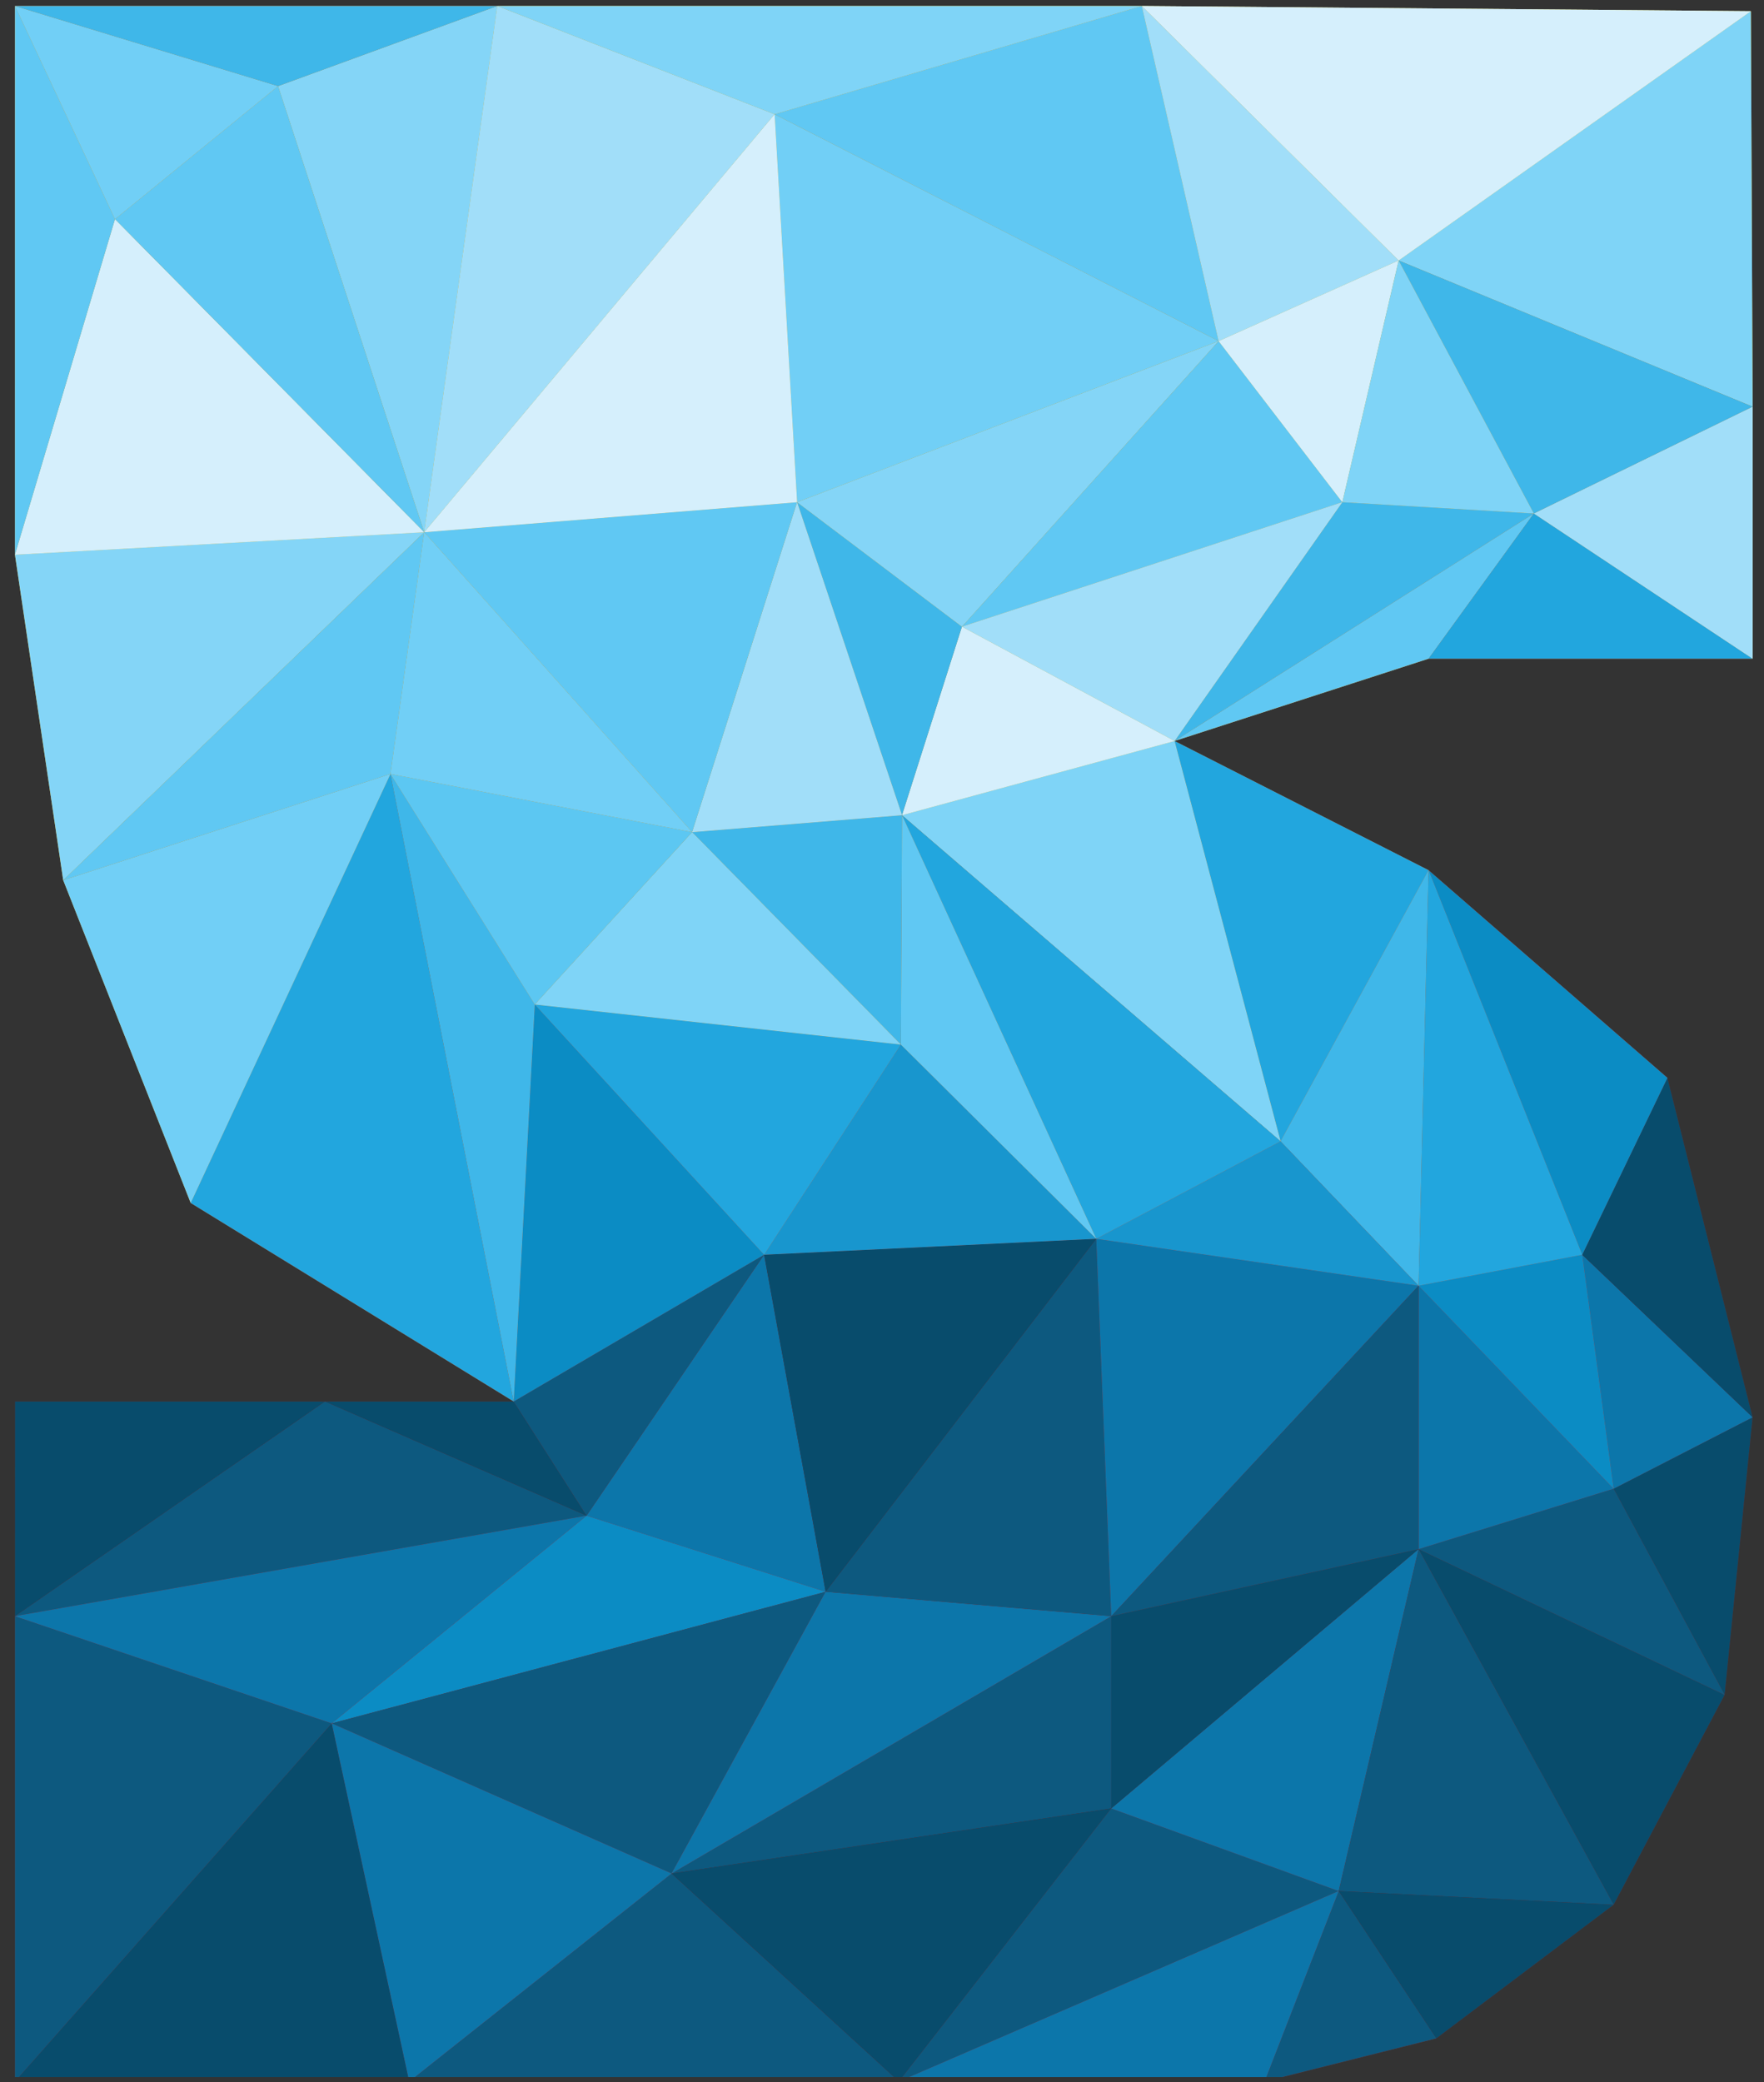 <?xml version="1.0" encoding="UTF-8" standalone="no"?>
<!DOCTYPE svg PUBLIC "-//W3C//DTD SVG 1.1//EN" "http://www.w3.org/Graphics/SVG/1.1/DTD/svg11.dtd">
<svg width="100%" height="100%" viewBox="0 0 200 236" version="1.1" xmlns="http://www.w3.org/2000/svg" xmlns:xlink="http://www.w3.org/1999/xlink" xml:space="preserve" xmlns:serif="http://www.serif.com/" style="fill-rule:evenodd;clip-rule:evenodd;stroke-linejoin:round;stroke-miterlimit:2;">
    <rect x="0" y="0" width="200" height="236" fill="#333333" stroke="none"/>
    <g transform="matrix(1,0,0,1,-1240,0)">
        <g id="アートボード7" transform="matrix(1,0,0,1,-203.747,-2500)">
            <rect x="1443.75" y="2500" width="199.7" height="235.438" style="fill:none;"/>
            <clipPath id="_clip1">
                <rect x="1443.75" y="2500" width="199.7" height="235.438"/>
            </clipPath>
            <g clip-path="url(#_clip1)">
                <g transform="matrix(4.167,0,0,4.167,0.747,0)">
                    <path d="M346.699,656.574L355.319,646.832L357.427,656.574L346.699,656.574Z" style="fill:rgb(130,26,27);fill-rule:nonzero;"/>
                    <path d="M346.699,643.916L355.319,646.832L346.699,656.574L346.699,643.916Z" style="fill:rgb(163,30,33);fill-rule:nonzero;"/>
                    <path d="M355.319,646.832L362.253,641.182L368.757,643.252L355.319,646.832Z" style="fill:rgb(239,56,42);fill-rule:nonzero;"/>
                    <path d="M346.699,643.916L355.134,638.076L362.253,641.182L346.699,643.916Z" style="fill:rgb(163,30,33);fill-rule:nonzero;"/>
                    <path d="M346.7,638.076L346.699,643.916L355.134,638.076L346.7,638.076Z" style="fill:rgb(130,26,27);fill-rule:nonzero;"/>
                    <path d="M346.699,643.916L355.319,646.832L362.253,641.182L346.699,643.916Z" style="fill:rgb(219,33,40);fill-rule:nonzero;"/>
                    <path d="M357.427,656.574L364.565,650.916L370.751,656.574L357.427,656.574Z" style="fill:rgb(163,30,33);fill-rule:nonzero;"/>
                    <path d="M368.757,643.252L355.319,646.832L364.565,650.916L368.757,643.252Z" style="fill:rgb(163,30,33);fill-rule:nonzero;"/>
                    <path d="M376.528,643.916L364.565,650.916L376.528,649.146L376.528,643.916Z" style="fill:rgb(163,30,33);fill-rule:nonzero;"/>
                    <path d="M370.751,656.574L376.528,649.146L364.565,650.916L370.751,656.574Z" style="fill:rgb(130,26,27);fill-rule:nonzero;"/>
                    <path d="M355.319,646.832L357.427,656.574L364.565,650.916L355.319,646.832Z" style="fill:rgb(219,33,40);fill-rule:nonzero;"/>
                    <path d="M382.716,651.393L370.751,656.574L376.528,649.146L382.716,651.393Z" style="fill:rgb(163,30,33);fill-rule:nonzero;"/>
                    <path d="M385.374,655.401L382.716,651.393L380.7,656.574L385.374,655.401Z" style="fill:rgb(163,30,33);fill-rule:nonzero;"/>
                    <path d="M384.89,642.092L382.716,651.393L376.528,649.146L384.89,642.092Z" style="fill:rgb(219,33,40);fill-rule:nonzero;"/>
                    <path d="M390.198,651.766L384.89,642.092L393.218,646.057L390.198,651.766Z" style="fill:rgb(130,26,27);fill-rule:nonzero;"/>
                    <path d="M382.716,651.393L390.198,651.766L384.89,642.092L382.716,651.393Z" style="fill:rgb(163,30,33);fill-rule:nonzero;"/>
                    <path d="M370.751,656.574L380.7,656.574L382.716,651.393L370.751,656.574Z" style="fill:rgb(219,33,40);fill-rule:nonzero;"/>
                    <path d="M385.374,655.401L390.198,651.766L382.716,651.393L385.374,655.401Z" style="fill:rgb(130,26,27);fill-rule:nonzero;"/>
                    <path d="M364.565,650.916L368.757,643.252L376.528,643.916L364.565,650.916Z" style="fill:rgb(219,33,40);fill-rule:nonzero;"/>
                    <path d="M393.979,638.506L390.198,640.449L393.218,646.057L393.979,638.506Z" style="fill:rgb(130,26,27);fill-rule:nonzero;"/>
                    <path d="M384.89,642.092L390.198,640.449L393.218,646.057L384.89,642.092Z" style="fill:rgb(163,30,33);fill-rule:nonzero;"/>
                    <path d="M376.528,643.916L384.89,642.092L376.528,649.146L376.528,643.916Z" style="fill:rgb(130,26,27);fill-rule:nonzero;"/>
                    <path d="M362.253,641.182L360.269,638.076L355.134,638.076L362.253,641.182Z" style="fill:rgb(130,26,27);fill-rule:nonzero;"/>
                    <path d="M367.083,634.084L368.757,643.252L362.253,641.182L367.083,634.084Z" style="fill:rgb(219,33,40);fill-rule:nonzero;"/>
                    <path d="M360.269,638.076L367.083,634.084L362.253,641.182L360.269,638.076Z" style="fill:rgb(163,30,33);fill-rule:nonzero;"/>
                    <path d="M376.528,643.916L376.12,633.65L368.757,643.252L376.528,643.916Z" style="fill:rgb(163,30,33);fill-rule:nonzero;"/>
                    <path d="M367.083,634.084L376.12,633.65L368.757,643.252L367.083,634.084Z" style="fill:rgb(130,26,27);fill-rule:nonzero;"/>
                    <path d="M384.89,642.092L384.89,634.926L390.198,640.449L384.89,642.092Z" style="fill:rgb(219,33,40);fill-rule:nonzero;"/>
                    <path d="M393.979,638.506L389.343,634.084L390.198,640.449L393.979,638.506Z" style="fill:rgb(219,33,40);fill-rule:nonzero;"/>
                    <path d="M391.661,629.273L389.343,634.084L393.979,638.506L391.661,629.273Z" style="fill:rgb(130,26,27);fill-rule:nonzero;"/>
                    <path d="M385.161,623.623L389.343,634.084L391.661,629.273L385.161,623.623Z" style="fill:rgb(239,57,36);fill-rule:nonzero;"/>
                    <path d="M378.251,620.109L381.136,630.998L385.161,623.623L378.251,620.109Z" style="fill:rgb(242,100,33);fill-rule:nonzero;"/>
                    <path d="M376.528,643.916L384.89,634.926L376.12,633.65L376.528,643.916Z" style="fill:rgb(219,33,40);fill-rule:nonzero;"/>
                    <path d="M384.89,642.092L384.89,634.926L376.528,643.916L384.89,642.092Z" style="fill:rgb(163,30,33);fill-rule:nonzero;"/>
                    <path d="M389.343,634.084L384.89,634.926L390.198,640.449L389.343,634.084Z" style="fill:rgb(239,56,42);fill-rule:nonzero;"/>
                    <path d="M381.136,630.998L384.89,634.926L385.161,623.623L381.136,630.998Z" style="fill:rgb(245,127,31);fill-rule:nonzero;"/>
                    <path d="M376.12,633.65L384.89,634.926L381.136,630.998L376.12,633.65Z" style="fill:rgb(239,72,39);fill-rule:nonzero;"/>
                    <path d="M378.251,620.109L370.835,622.127L381.136,630.998L378.251,620.109Z" style="fill:rgb(252,194,16);fill-rule:nonzero;"/>
                    <path d="M376.12,633.65L370.804,628.367L367.083,634.084L376.12,633.65Z" style="fill:rgb(239,72,39);fill-rule:nonzero;"/>
                    <path d="M370.835,622.127L376.12,633.65L381.136,630.998L370.835,622.127Z" style="fill:rgb(242,100,33);fill-rule:nonzero;"/>
                    <path d="M370.804,628.367L370.835,622.127L376.12,633.65L370.804,628.367Z" style="fill:rgb(250,163,26);fill-rule:nonzero;"/>
                    <path d="M360.269,638.076L360.843,627.277L367.083,634.084L360.269,638.076Z" style="fill:rgb(239,56,42);fill-rule:nonzero;"/>
                    <path d="M370.804,628.367L360.843,627.277L367.083,634.084L370.804,628.367Z" style="fill:rgb(242,100,33);fill-rule:nonzero;"/>
                    <path d="M370.835,622.127L365.124,622.588L370.804,628.367L370.835,622.127Z" style="fill:rgb(245,127,31);fill-rule:nonzero;"/>
                    <path d="M378.251,620.109L372.466,617L370.835,622.127L378.251,620.109Z" style="fill:rgb(247,239,109);fill-rule:nonzero;"/>
                    <path d="M367.98,613.613L372.466,617L370.835,622.127L367.98,613.613Z" style="fill:rgb(245,127,31);fill-rule:nonzero;"/>
                    <path d="M365.124,622.588L370.835,622.127L367.98,613.613L365.124,622.588Z" style="fill:rgb(253,210,76);fill-rule:nonzero;"/>
                    <path d="M360.843,627.277L356.917,621.006L360.269,638.076L360.843,627.277Z" style="fill:rgb(245,127,31);fill-rule:nonzero;"/>
                    <path d="M365.124,622.588L360.843,627.277L370.804,628.367L365.124,622.588Z" style="fill:rgb(252,194,16);fill-rule:nonzero;"/>
                    <path d="M367.98,613.613L357.835,614.43L365.124,622.588L367.98,613.613Z" style="fill:rgb(250,163,26);fill-rule:nonzero;"/>
                    <path d="M372.466,617L379.45,609.231L367.98,613.613L372.466,617Z" style="fill:rgb(253,200,13);fill-rule:nonzero;"/>
                    <path d="M379.45,609.231L382.815,613.613L372.466,617L379.45,609.231Z" style="fill:rgb(250,163,26);fill-rule:nonzero;"/>
                    <path d="M378.251,620.109L385.161,617.871L388.026,613.92L378.251,620.109Z" style="fill:rgb(250,163,26);fill-rule:nonzero;"/>
                    <path d="M393.979,617.871L385.161,617.871L388.026,613.92L393.979,617.871Z" style="fill:rgb(242,100,33);fill-rule:nonzero;"/>
                    <path d="M393.979,611.014L393.979,617.871L388.026,613.92L393.979,611.014Z" style="fill:rgb(253,210,76);fill-rule:nonzero;"/>
                    <path d="M382.815,613.613L378.251,620.109L388.026,613.92L382.815,613.613Z" style="fill:rgb(245,127,31);fill-rule:nonzero;"/>
                    <path d="M351.481,632.676L356.917,621.006L360.269,638.076L351.481,632.676Z" style="fill:rgb(242,100,33);fill-rule:nonzero;"/>
                    <path d="M348.012,623.896L356.917,621.006L351.481,632.676L348.012,623.896Z" style="fill:rgb(252,180,20);fill-rule:nonzero;"/>
                    <path d="M346.699,615.041L357.835,614.43L348.012,623.896L346.699,615.041Z" style="fill:rgb(253,200,13);fill-rule:nonzero;"/>
                    <path d="M356.917,621.006L365.124,622.588L360.843,627.277L356.917,621.006Z" style="fill:rgb(249,158,27);fill-rule:nonzero;"/>
                    <path d="M357.835,614.43L356.917,621.006L348.012,623.896L357.835,614.43Z" style="fill:rgb(250,163,26);fill-rule:nonzero;"/>
                    <path d="M365.124,622.588L357.835,614.43L356.917,621.006L365.124,622.588Z" style="fill:rgb(252,180,20);fill-rule:nonzero;"/>
                    <path d="M379.45,609.231L367.368,603.061L367.98,613.613L379.45,609.231Z" style="fill:rgb(252,180,20);fill-rule:nonzero;"/>
                    <path d="M357.835,614.43L367.368,603.061L367.98,613.613L357.835,614.43Z" style="fill:rgb(247,239,109);fill-rule:nonzero;"/>
                    <path d="M349.421,605.914L357.835,614.43L346.699,615.041L349.421,605.914Z" style="fill:rgb(247,239,109);fill-rule:nonzero;"/>
                    <path d="M353.858,602.295L357.835,614.43L359.823,600.115L353.858,602.295Z" style="fill:rgb(253,200,13);fill-rule:nonzero;"/>
                    <path d="M367.368,603.061L359.823,600.115L357.835,614.43L367.368,603.061Z" style="fill:rgb(253,210,76);fill-rule:nonzero;"/>
                    <path d="M349.421,605.914L353.858,602.295L357.835,614.43L349.421,605.914Z" style="fill:rgb(250,163,26);fill-rule:nonzero;"/>
                    <path d="M393.979,611.014L384.347,607.037L393.931,600.256L393.979,611.014Z" style="fill:rgb(252,194,16);fill-rule:nonzero;"/>
                    <path d="M377.36,600.115L384.347,607.037L393.931,600.256L377.36,600.115Z" style="fill:rgb(247,239,109);fill-rule:nonzero;"/>
                    <path d="M388.026,613.92L393.979,611.014L384.347,607.037L388.026,613.92Z" style="fill:rgb(245,127,31);fill-rule:nonzero;"/>
                    <path d="M379.45,609.231L384.347,607.037L382.815,613.613L379.45,609.231Z" style="fill:rgb(247,239,109);fill-rule:nonzero;"/>
                    <path d="M367.368,603.061L377.36,600.115L379.45,609.231L367.368,603.061Z" style="fill:rgb(250,163,26);fill-rule:nonzero;"/>
                    <path d="M384.347,607.037L377.36,600.115L379.45,609.231L384.347,607.037Z" style="fill:rgb(253,210,76);fill-rule:nonzero;"/>
                    <path d="M359.823,600.115L367.368,603.061L377.36,600.115L359.823,600.115Z" style="fill:rgb(252,194,16);fill-rule:nonzero;"/>
                    <path d="M384.89,634.926L389.343,634.084L385.161,623.623L384.89,634.926Z" style="fill:rgb(242,100,33);fill-rule:nonzero;"/>
                    <path d="M384.347,607.037L388.026,613.92L382.815,613.613L384.347,607.037Z" style="fill:rgb(252,194,16);fill-rule:nonzero;"/>
                    <path d="M346.699,615.041L349.421,605.914L346.7,600.115L346.699,615.041Z" style="fill:rgb(250,163,26);fill-rule:nonzero;"/>
                    <path d="M346.7,600.115L349.421,605.914L353.858,602.295L346.7,600.115Z" style="fill:rgb(252,180,20);fill-rule:nonzero;"/>
                    <path d="M359.823,600.115L353.858,602.295L346.7,600.115L359.823,600.115Z" style="fill:rgb(245,127,31);fill-rule:nonzero;"/>
                    <path d="M378.251,620.109L372.466,617L382.815,613.613L378.251,620.109Z" style="fill:rgb(253,210,76);fill-rule:nonzero;"/>
                    <path d="M380.7,656.574L346.698,656.574L346.698,643.916L346.7,638.076L346.699,643.916L346.699,656.574L370.751,656.574L376.528,649.146L364.565,650.916L376.528,649.146L376.528,643.916L376.528,649.146L370.751,656.574L382.716,651.393L370.751,656.574L380.7,656.574L385.374,655.401L390.198,651.766L382.716,651.393L390.198,651.766L384.89,642.092L390.198,651.766L393.218,646.057L393.979,638.506L393.218,646.057L390.198,651.766L385.374,655.401L380.7,656.574ZM360.269,638.076L351.481,632.676L348.011,623.896L346.698,615.041L346.7,600.115L346.699,615.041L348.012,623.896L351.481,632.676L360.269,638.076Z" style="fill:rgb(3,4,4);fill-rule:nonzero;"/>
                    <path d="M357.427,656.574L346.699,656.574L355.319,646.832L357.427,656.574Z" style="fill:rgb(8,76,108);fill-rule:nonzero;"/>
                    <path d="M346.699,656.574L346.699,643.916L355.319,646.832L346.699,656.574Z" style="fill:rgb(13,89,127);fill-rule:nonzero;"/>
                    <path d="M355.319,646.832L362.253,641.182L368.757,643.252L355.319,646.832Z" style="fill:rgb(11,140,196);fill-rule:nonzero;"/>
                    <path d="M346.699,643.916L355.134,638.076L362.253,641.182L346.699,643.916Z" style="fill:rgb(13,89,127);fill-rule:nonzero;"/>
                    <path d="M346.699,643.916L346.7,638.076L355.134,638.076L346.699,643.916Z" style="fill:rgb(8,76,108);fill-rule:nonzero;"/>
                    <path d="M355.319,646.832L346.699,643.916L362.253,641.182L355.319,646.832Z" style="fill:rgb(12,118,170);fill-rule:nonzero;"/>
                    <path d="M370.751,656.574L357.427,656.574L364.565,650.916L370.751,656.574Z" style="fill:rgb(13,89,127);fill-rule:nonzero;"/>
                    <path d="M364.565,650.916L355.319,646.832L368.757,643.252L364.565,650.916Z" style="fill:rgb(13,89,127);fill-rule:nonzero;"/>
                    <path d="M364.565,650.916L376.528,643.916L376.528,649.146L364.565,650.916Z" style="fill:rgb(13,89,127);fill-rule:nonzero;"/>
                    <path d="M370.751,656.574L364.565,650.916L376.528,649.146L370.751,656.574Z" style="fill:rgb(8,76,108);fill-rule:nonzero;"/>
                    <path d="M357.427,656.574L355.319,646.832L364.565,650.916L357.427,656.574Z" style="fill:rgb(12,118,170);fill-rule:nonzero;"/>
                    <path d="M370.751,656.574L376.528,649.146L382.716,651.393L370.751,656.574Z" style="fill:rgb(13,89,127);fill-rule:nonzero;"/>
                    <path d="M380.7,656.574L382.716,651.393L385.374,655.401L380.7,656.574Z" style="fill:rgb(13,89,127);fill-rule:nonzero;"/>
                    <path d="M382.716,651.393L376.528,649.146L384.89,642.092L382.716,651.393Z" style="fill:rgb(12,118,170);fill-rule:nonzero;"/>
                    <path d="M390.198,651.766L384.89,642.092L393.218,646.057L390.198,651.766Z" style="fill:rgb(8,76,108);fill-rule:nonzero;"/>
                    <path d="M390.198,651.766L382.716,651.393L384.89,642.092L390.198,651.766Z" style="fill:rgb(13,89,127);fill-rule:nonzero;"/>
                    <path d="M380.7,656.574L370.751,656.574L382.716,651.393L380.7,656.574Z" style="fill:rgb(12,118,170);fill-rule:nonzero;"/>
                    <path d="M385.374,655.401L382.716,651.393L390.198,651.766L385.374,655.401Z" style="fill:rgb(8,76,108);fill-rule:nonzero;"/>
                    <path d="M364.565,650.916L368.757,643.252L376.528,643.916L364.565,650.916Z" style="fill:rgb(12,118,170);fill-rule:nonzero;"/>
                    <path d="M393.218,646.057L390.198,640.449L393.979,638.506L393.218,646.057Z" style="fill:rgb(8,76,108);fill-rule:nonzero;"/>
                    <path d="M393.218,646.057L384.89,642.092L390.198,640.449L393.218,646.057Z" style="fill:rgb(13,89,127);fill-rule:nonzero;"/>
                    <path d="M376.528,649.146L376.528,643.916L384.89,642.092L376.528,649.146Z" style="fill:rgb(8,76,108);fill-rule:nonzero;"/>
                    <path d="M362.253,641.182L355.134,638.076L360.269,638.076L362.253,641.182Z" style="fill:rgb(8,76,108);fill-rule:nonzero;"/>
                    <path d="M368.757,643.252L362.253,641.182L367.083,634.084L368.757,643.252Z" style="fill:rgb(12,118,170);fill-rule:nonzero;"/>
                    <path d="M362.253,641.182L360.269,638.076L367.083,634.084L362.253,641.182Z" style="fill:rgb(13,89,127);fill-rule:nonzero;"/>
                    <path d="M376.528,643.916L368.757,643.252L376.12,633.65L376.528,643.916Z" style="fill:rgb(13,89,127);fill-rule:nonzero;"/>
                    <path d="M368.757,643.252L367.083,634.084L376.12,633.65L368.757,643.252Z" style="fill:rgb(8,76,108);fill-rule:nonzero;"/>
                    <path d="M384.89,642.092L384.89,634.926L390.198,640.449L384.89,642.092Z" style="fill:rgb(12,118,170);fill-rule:nonzero;"/>
                    <path d="M390.198,640.449L389.343,634.084L393.979,638.506L390.198,640.449Z" style="fill:rgb(12,118,170);fill-rule:nonzero;"/>
                    <path d="M393.979,638.506L389.343,634.084L391.661,629.273L393.979,638.506Z" style="fill:rgb(8,76,108);fill-rule:nonzero;"/>
                    <path d="M389.343,634.084L385.161,623.623L391.661,629.273L389.343,634.084Z" style="fill:rgb(11,140,196);fill-rule:nonzero;"/>
                    <path d="M381.136,630.998L378.251,620.109L385.161,623.623L381.136,630.998Z" style="fill:rgb(34,166,222);fill-rule:nonzero;"/>
                    <path d="M376.528,643.916L376.12,633.65L384.89,634.926L376.528,643.916Z" style="fill:rgb(12,118,170);fill-rule:nonzero;"/>
                    <path d="M376.528,643.916L384.89,634.926L384.89,642.092L376.528,643.916Z" style="fill:rgb(13,89,127);fill-rule:nonzero;"/>
                    <path d="M390.198,640.449L384.89,634.926L389.343,634.084L390.198,640.449Z" style="fill:rgb(11,140,196);fill-rule:nonzero;"/>
                    <path d="M384.89,634.926L381.136,630.998L385.161,623.623L384.89,634.926Z" style="fill:rgb(63,183,233);fill-rule:nonzero;"/>
                    <path d="M384.89,634.926L376.12,633.65L381.136,630.998L384.89,634.926Z" style="fill:rgb(24,150,206);fill-rule:nonzero;"/>
                    <path d="M381.136,630.998L370.835,622.127L378.251,620.109L381.136,630.998Z" style="fill:rgb(127,212,247);fill-rule:nonzero;"/>
                    <path d="M367.083,634.084L370.804,628.367L376.12,633.65L367.083,634.084Z" style="fill:rgb(24,150,206);fill-rule:nonzero;"/>
                    <path d="M376.12,633.65L370.835,622.127L381.136,630.998L376.12,633.65Z" style="fill:rgb(34,166,222);fill-rule:nonzero;"/>
                    <path d="M376.12,633.65L370.804,628.367L370.835,622.127L376.12,633.65Z" style="fill:rgb(96,200,243);fill-rule:nonzero;"/>
                    <path d="M360.269,638.076L360.843,627.277L367.083,634.084L360.269,638.076Z" style="fill:rgb(11,140,196);fill-rule:nonzero;"/>
                    <path d="M367.083,634.084L360.843,627.277L370.804,628.367L367.083,634.084Z" style="fill:rgb(34,166,222);fill-rule:nonzero;"/>
                    <path d="M370.804,628.367L365.124,622.588L370.835,622.127L370.804,628.367Z" style="fill:rgb(63,183,233);fill-rule:nonzero;"/>
                    <path d="M370.835,622.127L372.466,617L378.251,620.109L370.835,622.127Z" style="fill:rgb(213,239,252);fill-rule:nonzero;"/>
                    <path d="M370.835,622.127L367.98,613.613L372.466,617L370.835,622.127Z" style="fill:rgb(63,183,233);fill-rule:nonzero;"/>
                    <path d="M365.124,622.588L367.98,613.613L370.835,622.127L365.124,622.588Z" style="fill:rgb(161,222,249);fill-rule:nonzero;"/>
                    <path d="M360.269,638.076L356.917,621.006L360.843,627.277L360.269,638.076Z" style="fill:rgb(63,183,233);fill-rule:nonzero;"/>
                    <path d="M370.804,628.367L360.843,627.277L365.124,622.588L370.804,628.367Z" style="fill:rgb(127,212,247);fill-rule:nonzero;"/>
                    <path d="M365.124,622.588L357.835,614.43L367.98,613.613L365.124,622.588Z" style="fill:rgb(96,200,243);fill-rule:nonzero;"/>
                    <path d="M372.466,617L367.98,613.613L379.45,609.231L372.466,617Z" style="fill:rgb(132,213,247);fill-rule:nonzero;"/>
                    <path d="M372.466,617L379.45,609.231L382.815,613.613L372.466,617Z" style="fill:rgb(96,200,243);fill-rule:nonzero;"/>
                    <path d="M378.251,620.109L388.026,613.92L385.161,617.871L378.251,620.109Z" style="fill:rgb(96,200,243);fill-rule:nonzero;"/>
                    <path d="M393.979,617.871L385.161,617.871L388.026,613.92L393.979,617.871Z" style="fill:rgb(34,166,222);fill-rule:nonzero;"/>
                    <path d="M393.979,617.871L388.026,613.92L393.979,611.014L393.979,617.871Z" style="fill:rgb(161,222,249);fill-rule:nonzero;"/>
                    <path d="M378.251,620.109L382.815,613.613L388.026,613.92L378.251,620.109Z" style="fill:rgb(63,183,233);fill-rule:nonzero;"/>
                    <path d="M360.269,638.076L351.481,632.676L356.917,621.006L360.269,638.076Z" style="fill:rgb(34,166,222);fill-rule:nonzero;"/>
                    <path d="M351.481,632.676L348.012,623.896L356.917,621.006L351.481,632.676Z" style="fill:rgb(113,207,246);fill-rule:nonzero;"/>
                    <path d="M348.012,623.896L346.699,615.041L357.835,614.43L348.012,623.896Z" style="fill:rgb(132,213,247);fill-rule:nonzero;"/>
                    <path d="M360.843,627.277L356.917,621.006L365.124,622.588L360.843,627.277Z" style="fill:rgb(92,199,242);fill-rule:nonzero;"/>
                    <path d="M348.012,623.896L357.835,614.43L356.917,621.006L348.012,623.896Z" style="fill:rgb(96,200,243);fill-rule:nonzero;"/>
                    <path d="M365.124,622.588L356.917,621.006L357.835,614.43L365.124,622.588Z" style="fill:rgb(113,207,246);fill-rule:nonzero;"/>
                    <path d="M367.98,613.613L367.368,603.061L379.45,609.231L367.98,613.613Z" style="fill:rgb(113,207,246);fill-rule:nonzero;"/>
                    <path d="M357.835,614.43L367.368,603.061L367.98,613.613L357.835,614.43Z" style="fill:rgb(213,239,252);fill-rule:nonzero;"/>
                    <path d="M346.699,615.041L349.421,605.914L357.835,614.43L346.699,615.041Z" style="fill:rgb(213,239,252);fill-rule:nonzero;"/>
                    <path d="M357.835,614.43L353.858,602.295L359.823,600.115L357.835,614.43Z" style="fill:rgb(132,213,247);fill-rule:nonzero;"/>
                    <path d="M357.835,614.43L359.823,600.115L367.368,603.061L357.835,614.43Z" style="fill:rgb(161,222,249);fill-rule:nonzero;"/>
                    <path d="M357.835,614.43L349.421,605.914L353.858,602.295L357.835,614.43Z" style="fill:rgb(96,200,243);fill-rule:nonzero;"/>
                    <path d="M393.979,611.014L384.347,607.037L393.931,600.256L393.979,611.014Z" style="fill:rgb(127,212,247);fill-rule:nonzero;"/>
                    <path d="M384.347,607.037L377.36,600.115L393.931,600.256L384.347,607.037Z" style="fill:rgb(213,239,252);fill-rule:nonzero;"/>
                    <path d="M388.026,613.92L384.347,607.037L393.979,611.014L388.026,613.92Z" style="fill:rgb(63,183,233);fill-rule:nonzero;"/>
                    <path d="M382.815,613.613L379.45,609.231L384.347,607.037L382.815,613.613Z" style="fill:rgb(213,239,252);fill-rule:nonzero;"/>
                    <path d="M379.45,609.231L367.368,603.061L377.36,600.115L379.45,609.231Z" style="fill:rgb(96,200,243);fill-rule:nonzero;"/>
                    <path d="M379.45,609.231L377.36,600.115L384.347,607.037L379.45,609.231Z" style="fill:rgb(161,222,249);fill-rule:nonzero;"/>
                    <path d="M367.368,603.061L359.823,600.115L377.36,600.115L367.368,603.061Z" style="fill:rgb(127,212,247);fill-rule:nonzero;"/>
                    <path d="M384.89,634.926L385.161,623.623L389.343,634.084L384.89,634.926Z" style="fill:rgb(34,166,222);fill-rule:nonzero;"/>
                    <path d="M388.026,613.92L382.815,613.613L384.347,607.037L388.026,613.92Z" style="fill:rgb(127,212,247);fill-rule:nonzero;"/>
                    <path d="M346.699,615.041L346.7,600.115L349.421,605.914L346.699,615.041Z" style="fill:rgb(96,200,243);fill-rule:nonzero;"/>
                    <path d="M349.421,605.914L346.7,600.115L353.858,602.295L349.421,605.914Z" style="fill:rgb(113,207,246);fill-rule:nonzero;"/>
                    <path d="M353.858,602.295L346.7,600.115L359.823,600.115L353.858,602.295Z" style="fill:rgb(63,183,233);fill-rule:nonzero;"/>
                    <path d="M378.251,620.109L372.466,617L382.815,613.613L378.251,620.109Z" style="fill:rgb(161,222,249);fill-rule:nonzero;"/>
                </g>
            </g>
        </g>
    </g>
</svg>
